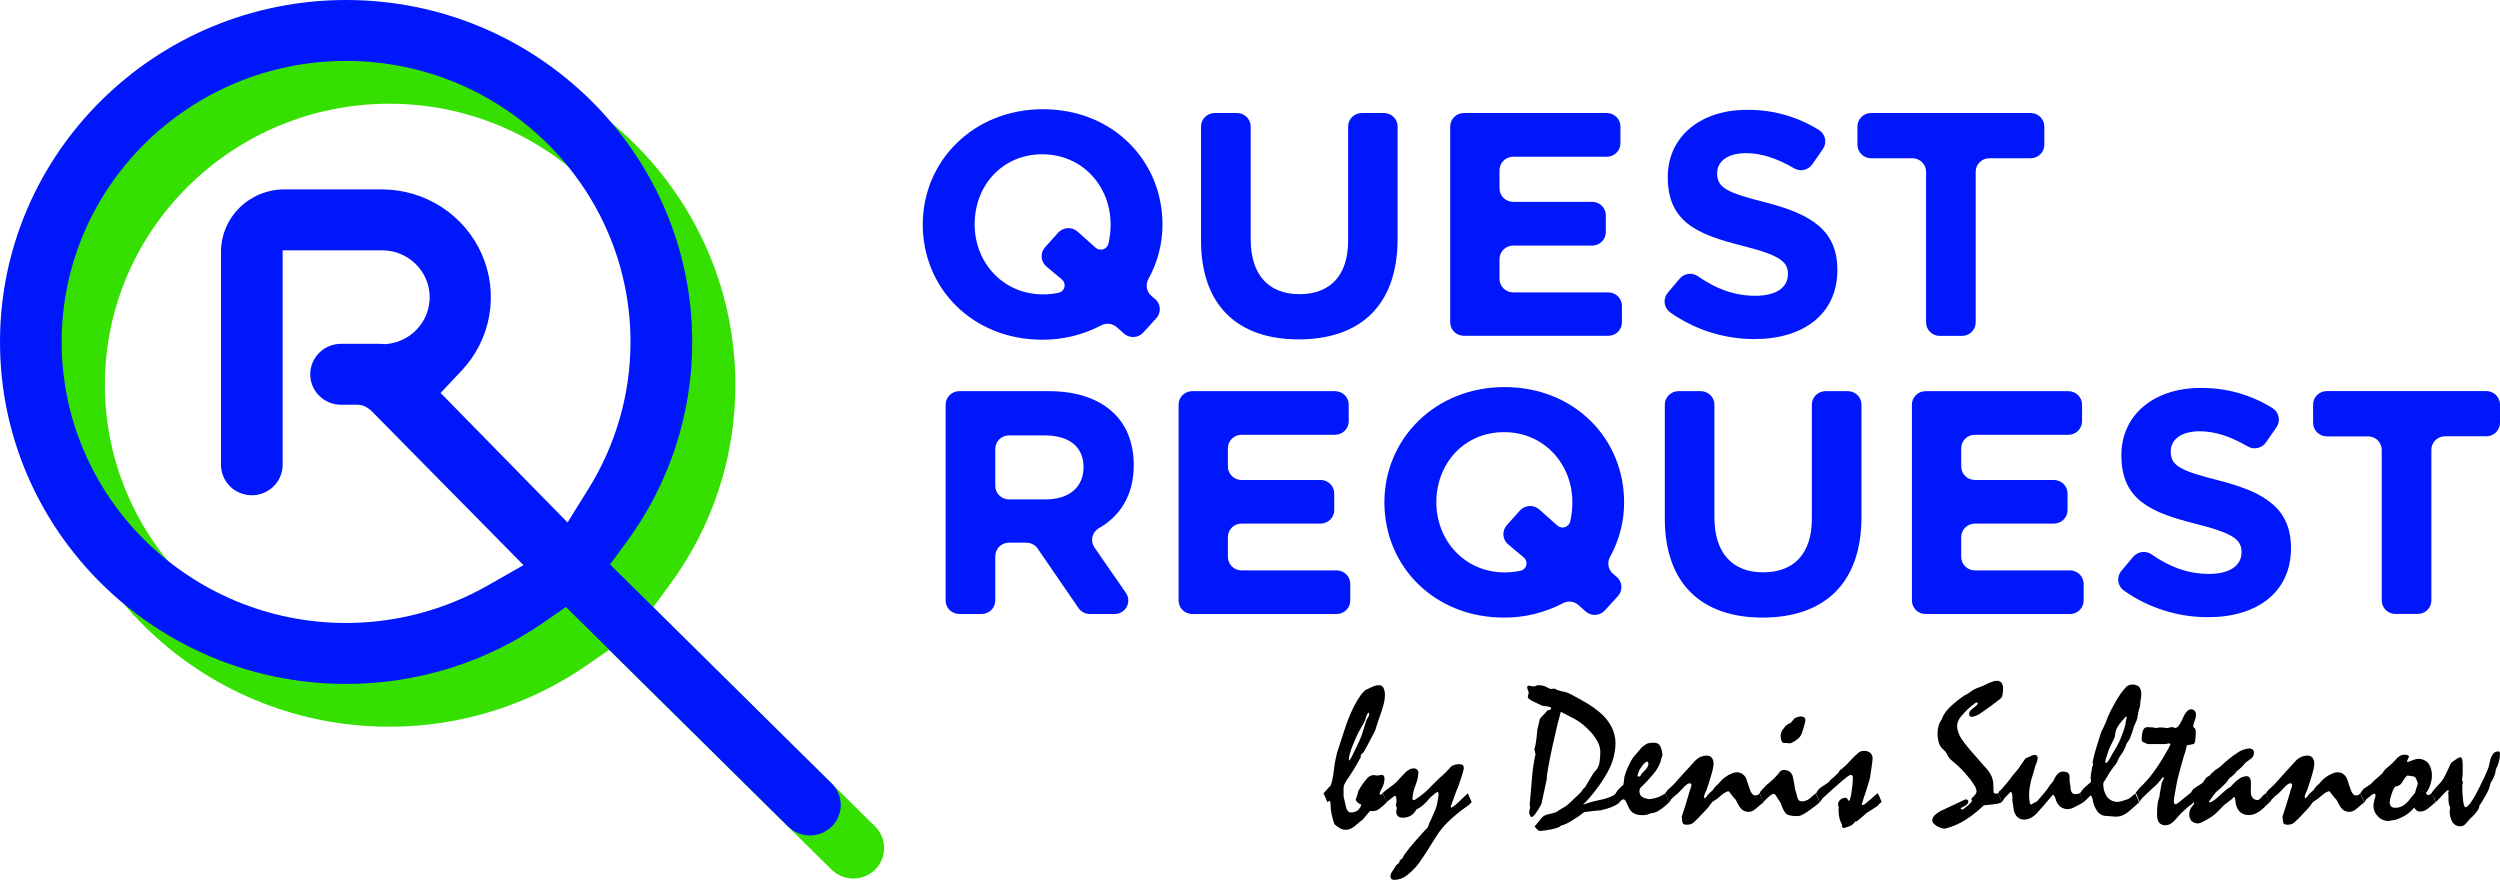 <svg width="153" height="54" viewBox="0 0 153 54" fill="none"
    xmlns="http://www.w3.org/2000/svg" class="dont-remove" >
    <path stroke-width="1.5" stroke-linecap="round" d="M81 48.553L81.183 48.349C81.252 48.27 81.338 48.168 81.442 48.064C81.489 47.928 81.527 47.789 81.553 47.649C81.588 47.484 81.617 47.288 81.641 47.068C81.665 46.847 81.701 46.643 81.736 46.474C81.771 46.304 81.8 46.169 81.829 46.066L82.251 44.763C82.352 44.456 82.41 44.274 82.434 44.221C82.553 43.89 82.693 43.567 82.852 43.252C82.984 42.996 83.132 42.748 83.296 42.511L83.411 42.383C83.451 42.337 83.497 42.289 83.55 42.236C83.698 42.17 83.837 42.103 83.966 42.04C84.037 42.008 84.11 41.982 84.185 41.962C84.257 41.943 84.332 41.933 84.406 41.933C84.46 41.932 84.513 41.947 84.559 41.974C84.605 42.002 84.642 42.042 84.666 42.09C84.735 42.239 84.767 42.402 84.757 42.565C84.755 42.712 84.737 42.859 84.702 43.003C84.666 43.164 84.615 43.339 84.551 43.53C84.454 43.801 84.381 44.016 84.328 44.176C84.275 44.337 84.244 44.438 84.231 44.478C84.205 44.587 84.167 44.693 84.116 44.794C84.055 44.921 83.975 45.076 83.875 45.259C83.751 45.494 83.654 45.674 83.583 45.801C83.511 45.927 83.471 46.003 83.458 46.026L83.371 46.113L83.278 46.205V46.347C83.264 46.385 83.244 46.419 83.217 46.449C83.15 46.58 83.058 46.743 82.943 46.938C82.828 47.133 82.686 47.355 82.518 47.605C82.435 47.714 82.362 47.83 82.3 47.952C82.258 48.031 82.233 48.118 82.227 48.208V48.733C82.248 48.836 82.271 48.937 82.295 49.04C82.319 49.143 82.342 49.239 82.366 49.334C82.377 49.439 82.417 49.539 82.481 49.623C82.504 49.653 82.533 49.678 82.566 49.695C82.6 49.712 82.637 49.721 82.675 49.722C82.818 49.727 82.959 49.686 83.077 49.605C83.193 49.513 83.276 49.386 83.314 49.244C83.221 49.21 83.136 49.159 83.064 49.092C83.038 49.07 83.017 49.042 83.002 49.011C82.987 48.98 82.978 48.946 82.976 48.912C82.997 48.87 83.014 48.825 83.027 48.78C83.042 48.733 83.057 48.683 83.073 48.632C83.077 48.603 83.084 48.575 83.093 48.547C83.106 48.513 83.113 48.477 83.115 48.441C83.256 48.172 83.426 47.919 83.623 47.687C83.67 47.619 83.73 47.562 83.801 47.518C83.871 47.475 83.95 47.446 84.032 47.434C84.079 47.435 84.125 47.44 84.171 47.448C84.218 47.456 84.267 47.461 84.315 47.463C84.354 47.46 84.392 47.454 84.43 47.443C84.467 47.431 84.506 47.424 84.545 47.421C84.573 47.419 84.602 47.424 84.627 47.436C84.652 47.448 84.674 47.467 84.689 47.49C84.72 47.545 84.734 47.608 84.731 47.67C84.726 47.864 84.675 48.054 84.582 48.224C84.519 48.332 84.468 48.447 84.43 48.565C84.433 48.581 84.438 48.596 84.447 48.609C84.455 48.623 84.466 48.634 84.479 48.643C84.505 48.634 84.531 48.621 84.554 48.607C84.581 48.59 84.606 48.57 84.629 48.547C84.65 48.609 84.675 48.669 84.704 48.728C84.739 48.795 84.777 48.872 84.817 48.961C84.834 48.984 84.848 49.008 84.859 49.035C84.866 49.055 84.87 49.076 84.87 49.098C84.733 49.241 84.584 49.372 84.425 49.491C84.33 49.567 84.218 49.618 84.098 49.639H83.995L83.851 49.63C83.794 49.697 83.727 49.775 83.648 49.861C83.57 49.948 83.484 50.053 83.387 50.172L83.236 50.282C83.175 50.329 83.108 50.385 83.031 50.453C82.93 50.556 82.813 50.641 82.684 50.706C82.576 50.758 82.457 50.785 82.337 50.785C82.285 50.786 82.233 50.779 82.183 50.765C82.119 50.747 82.058 50.719 82.001 50.684C81.947 50.657 81.895 50.624 81.847 50.587C81.794 50.545 81.734 50.496 81.665 50.441C81.588 50.221 81.527 49.996 81.482 49.767C81.447 49.573 81.428 49.375 81.427 49.177C81.429 49.15 81.425 49.123 81.418 49.096C81.414 49.075 81.404 49.056 81.391 49.04L81.338 49.022L81.296 49.04L81.236 49.1C81.203 49.011 81.166 48.919 81.126 48.831C81.086 48.742 81.042 48.648 81 48.553ZM83.794 43.705C83.797 43.689 83.797 43.672 83.794 43.655C83.787 43.639 83.776 43.625 83.762 43.615C83.738 43.615 83.709 43.639 83.678 43.696C83.637 43.775 83.606 43.858 83.586 43.944C83.563 44.041 83.527 44.135 83.478 44.223C83.422 44.332 83.349 44.458 83.261 44.606C83.178 44.744 83.103 44.886 83.037 45.032C82.965 45.189 82.892 45.358 82.819 45.541C82.738 45.725 82.67 45.914 82.615 46.107C82.576 46.235 82.554 46.367 82.549 46.501L82.56 46.555C82.629 46.489 82.684 46.41 82.721 46.322C82.795 46.183 82.892 45.983 83.013 45.721C83.126 45.49 83.21 45.31 83.263 45.18C83.316 45.05 83.351 44.961 83.363 44.918C83.394 44.81 83.433 44.685 83.478 44.543C83.524 44.4 83.572 44.24 83.628 44.065C83.668 43.998 83.703 43.94 83.731 43.884C83.753 43.855 83.771 43.824 83.785 43.79C83.791 43.762 83.791 43.733 83.787 43.705H83.794Z" fill="black"/>
    <path d="M84.602 48.553C84.733 48.425 84.875 48.309 85.027 48.206C85.176 48.104 85.318 47.993 85.453 47.872C85.513 47.8 85.591 47.715 85.688 47.612L86.034 47.252C86.105 47.186 86.184 47.13 86.269 47.084C86.34 47.045 86.419 47.025 86.499 47.024C86.581 47.019 86.662 47.045 86.726 47.096C86.754 47.126 86.777 47.162 86.79 47.2C86.804 47.239 86.81 47.281 86.806 47.322C86.782 47.58 86.721 47.833 86.623 48.073C86.523 48.324 86.461 48.59 86.441 48.859C86.439 48.875 86.441 48.89 86.445 48.905C86.45 48.919 86.458 48.933 86.468 48.944C86.486 48.96 86.508 48.969 86.532 48.968H86.561C86.638 48.919 86.728 48.859 86.83 48.787C86.932 48.715 87.049 48.623 87.177 48.517C87.305 48.41 87.411 48.295 87.566 48.139C87.721 47.984 87.904 47.806 88.114 47.598C88.209 47.522 88.301 47.44 88.388 47.354C88.492 47.255 88.607 47.136 88.735 46.993C88.792 46.919 88.868 46.862 88.956 46.827C89.066 46.785 89.184 46.765 89.303 46.768C89.376 46.762 89.449 46.78 89.511 46.818C89.534 46.836 89.552 46.859 89.564 46.886C89.576 46.912 89.582 46.941 89.58 46.97C89.583 46.997 89.583 47.024 89.58 47.051C89.58 47.076 89.57 47.102 89.566 47.125C89.537 47.244 89.495 47.391 89.438 47.564C89.381 47.737 89.314 47.941 89.233 48.175C89.164 48.322 89.093 48.499 89.02 48.703C88.947 48.906 88.864 49.132 88.78 49.379L88.822 49.433C88.959 49.355 89.086 49.26 89.199 49.15C89.364 49 89.574 48.8 89.827 48.551L90.068 49.092L89.951 49.208C89.895 49.262 89.834 49.311 89.769 49.354C89.377 49.626 89.008 49.928 88.663 50.256C88.385 50.519 88.139 50.814 87.933 51.135C87.663 51.574 87.438 51.931 87.259 52.204C87.076 52.478 86.95 52.669 86.87 52.781C86.649 53.087 86.383 53.358 86.081 53.586C85.871 53.747 85.616 53.839 85.35 53.848C85.282 53.854 85.213 53.836 85.157 53.795C85.135 53.773 85.119 53.747 85.108 53.718C85.098 53.689 85.094 53.658 85.097 53.627C85.098 53.577 85.108 53.527 85.126 53.48C85.151 53.41 85.188 53.345 85.235 53.288C85.311 53.181 85.382 53.069 85.445 52.954L85.628 52.799C85.64 52.765 85.648 52.729 85.652 52.693C85.672 52.667 85.695 52.642 85.719 52.62L85.825 52.525C85.886 52.396 85.962 52.275 86.052 52.164C86.174 51.998 86.345 51.786 86.567 51.529C86.731 51.337 86.883 51.168 87.02 51.018L87.37 50.639C87.385 50.608 87.403 50.57 87.422 50.527C87.439 50.484 87.454 50.44 87.465 50.395C87.518 50.292 87.575 50.166 87.639 50.02C87.703 49.874 87.776 49.7 87.864 49.502C87.907 49.372 87.942 49.239 87.968 49.105C87.995 48.955 88.021 48.794 88.046 48.62C88.036 48.6 88.031 48.578 88.03 48.556C88.025 48.519 88.016 48.482 88.002 48.446C87.917 48.491 87.838 48.544 87.765 48.607C87.679 48.679 87.582 48.762 87.484 48.858C87.366 49.014 87.23 49.157 87.08 49.284C86.958 49.388 86.822 49.475 86.676 49.544C86.601 49.699 86.483 49.829 86.335 49.921C86.189 50.005 86.023 50.047 85.855 50.043C85.746 50.051 85.638 50.018 85.553 49.951C85.516 49.914 85.488 49.87 85.471 49.821C85.453 49.772 85.446 49.72 85.451 49.668C85.452 49.638 85.455 49.609 85.46 49.58C85.467 49.537 85.476 49.495 85.487 49.453C85.471 49.413 85.451 49.358 85.427 49.287C85.444 49.219 85.456 49.143 85.469 49.06C85.472 48.969 85.463 48.879 85.442 48.791C85.424 48.731 85.394 48.703 85.354 48.703L85.33 48.715C85.287 48.746 85.224 48.794 85.148 48.858C85.071 48.921 84.965 48.998 84.857 49.09C84.837 49.038 84.812 48.977 84.782 48.91C84.753 48.843 84.72 48.755 84.687 48.659C84.681 48.636 84.671 48.614 84.658 48.594C84.643 48.576 84.623 48.562 84.602 48.553V48.553Z" fill="black"/>
    <path d="M98.914 48.546C99.001 48.74 99.078 48.925 99.142 49.087C99.048 49.176 98.94 49.25 98.822 49.305C98.674 49.379 98.518 49.439 98.359 49.486C98.309 49.497 98.253 49.513 98.187 49.533C98.121 49.553 98.044 49.572 97.96 49.592C97.843 49.601 97.703 49.612 97.54 49.628C97.378 49.645 97.186 49.666 96.965 49.695C96.699 49.904 96.42 50.095 96.128 50.267C95.938 50.385 95.732 50.475 95.517 50.536L95.425 50.614C95.265 50.68 95.099 50.729 94.928 50.76C94.733 50.798 94.503 50.83 94.236 50.859C94.181 50.842 94.13 50.812 94.088 50.773C94.026 50.713 93.969 50.648 93.917 50.58C93.957 50.534 94.008 50.478 94.068 50.399C94.129 50.32 94.194 50.246 94.267 50.15C94.324 50.066 94.396 49.993 94.481 49.937C94.578 49.878 94.686 49.839 94.799 49.822C94.948 49.79 95.095 49.75 95.239 49.702C95.286 49.666 95.335 49.633 95.387 49.603C95.445 49.571 95.509 49.529 95.582 49.482C95.685 49.433 95.783 49.372 95.873 49.302C95.973 49.222 96.083 49.121 96.203 49.009L96.591 48.638C96.687 48.544 96.746 48.486 96.773 48.457C96.804 48.404 96.838 48.354 96.875 48.306C96.914 48.258 96.958 48.215 97.007 48.177C97.064 48.082 97.135 47.963 97.219 47.816C97.303 47.67 97.401 47.504 97.52 47.313C97.547 47.286 97.572 47.257 97.595 47.226C97.626 47.188 97.661 47.149 97.701 47.105C97.797 46.984 97.86 46.84 97.884 46.687C97.923 46.463 97.942 46.236 97.938 46.008C97.935 45.809 97.886 45.614 97.796 45.436C97.681 45.206 97.534 44.993 97.359 44.803C97.199 44.624 97.024 44.46 96.835 44.312C96.662 44.172 96.474 44.051 96.275 43.951C96.13 43.88 95.993 43.81 95.867 43.74L95.52 43.559C95.464 43.758 95.393 44.032 95.306 44.382C95.221 44.732 95.124 45.156 95.014 45.658C94.892 46.222 94.802 46.677 94.742 47.022C94.696 47.253 94.666 47.486 94.653 47.721C94.628 47.819 94.608 47.919 94.592 48.019L94.333 49.203C94.228 49.413 94.106 49.614 93.968 49.803C93.867 49.935 93.785 50 93.732 50C93.679 50 93.677 49.978 93.652 49.932C93.62 49.862 93.595 49.789 93.579 49.715L93.652 49.374C93.637 49.341 93.625 49.307 93.615 49.273C93.641 49.015 93.663 48.753 93.683 48.49C93.703 48.226 93.727 47.961 93.75 47.699C93.77 47.405 93.8 47.129 93.84 46.871C93.88 46.613 93.926 46.373 93.973 46.149L93.9 45.844C93.934 45.753 93.96 45.66 93.977 45.564C93.999 45.452 94.017 45.326 94.034 45.183C94.05 45.003 94.064 44.851 94.076 44.738C94.082 44.658 94.096 44.58 94.118 44.503C94.138 44.438 94.155 44.373 94.169 44.306C94.187 44.227 94.209 44.126 94.233 44.019C94.287 43.923 94.358 43.837 94.444 43.767C94.537 43.682 94.62 43.587 94.691 43.483C94.754 43.476 94.816 43.459 94.874 43.433C94.891 43.426 94.906 43.414 94.917 43.398C94.927 43.383 94.933 43.365 94.934 43.346C94.934 43.317 94.91 43.294 94.865 43.274C94.797 43.249 94.728 43.233 94.656 43.227C94.604 43.226 94.552 43.221 94.501 43.211C94.438 43.202 94.377 43.185 94.318 43.16L93.823 42.922C93.737 42.886 93.657 42.838 93.584 42.78C93.56 42.762 93.541 42.739 93.526 42.714C93.512 42.688 93.504 42.659 93.502 42.63C93.525 42.55 93.545 42.471 93.562 42.392C93.533 42.312 93.511 42.247 93.493 42.195C93.477 42.157 93.467 42.117 93.464 42.076C93.462 42.046 93.471 42.016 93.491 41.993C93.501 41.982 93.513 41.974 93.526 41.969C93.539 41.964 93.553 41.961 93.568 41.962L93.864 42.016L93.984 41.977L94.105 41.933C94.192 41.932 94.278 41.938 94.364 41.953C94.426 41.962 94.487 41.978 94.547 41.998L94.72 42.087C94.78 42.118 94.841 42.146 94.903 42.171L95.097 42.141C95.119 42.14 95.141 42.145 95.162 42.153C95.22 42.189 95.281 42.218 95.345 42.24C95.422 42.268 95.5 42.291 95.581 42.309C95.677 42.325 95.763 42.341 95.827 42.359C95.883 42.372 95.937 42.391 95.99 42.415C96.417 42.633 96.79 42.841 97.109 43.032C97.39 43.197 97.656 43.386 97.904 43.597C98.207 43.846 98.456 44.153 98.634 44.499C98.789 44.814 98.87 45.159 98.87 45.508C98.853 46.131 98.681 46.739 98.369 47.281C97.964 48 97.463 48.662 96.879 49.249C96.952 49.219 97.026 49.193 97.102 49.172L97.421 49.069C97.675 49.013 97.937 48.953 98.207 48.889C98.353 48.848 98.496 48.796 98.634 48.733C98.738 48.687 98.832 48.624 98.914 48.546V48.546Z" fill="black"/>
    <path d="M98.877 48.553C98.928 48.462 98.99 48.376 99.06 48.298C99.149 48.202 99.246 48.113 99.35 48.033C99.361 47.953 99.374 47.876 99.386 47.798C99.399 47.721 99.407 47.641 99.41 47.562C99.425 47.495 99.444 47.43 99.467 47.365C99.493 47.291 99.522 47.208 99.555 47.122C99.587 47.035 99.64 46.925 99.703 46.793C99.776 46.642 99.858 46.495 99.947 46.353C100.031 46.261 100.119 46.161 100.212 46.051L100.49 45.721C100.536 45.684 100.584 45.65 100.634 45.618C100.689 45.586 100.741 45.551 100.791 45.512C100.844 45.494 100.899 45.48 100.954 45.47C101.019 45.458 101.086 45.452 101.153 45.452C101.235 45.45 101.318 45.459 101.397 45.481C101.458 45.5 101.512 45.536 101.553 45.584C101.587 45.627 101.614 45.675 101.633 45.727C101.663 45.803 101.688 45.88 101.708 45.959C101.721 46.039 101.735 46.125 101.75 46.221C101.75 46.198 101.75 46.207 101.73 46.252C101.71 46.297 101.695 46.364 101.666 46.459L101.613 46.651C101.527 46.892 101.398 47.117 101.231 47.313C100.986 47.616 100.72 47.903 100.435 48.17C100.406 48.201 100.382 48.236 100.364 48.275C100.343 48.316 100.333 48.362 100.333 48.408C100.331 48.485 100.346 48.561 100.378 48.63C100.405 48.69 100.451 48.74 100.508 48.773C100.556 48.803 100.607 48.828 100.661 48.845C100.743 48.871 100.827 48.893 100.912 48.91C101.057 48.9 101.201 48.874 101.341 48.832C101.46 48.797 101.575 48.749 101.684 48.69C101.704 48.677 101.737 48.661 101.781 48.639C101.828 48.615 101.873 48.586 101.914 48.553C101.965 48.668 102.013 48.771 102.053 48.861C102.093 48.952 102.124 49.033 102.15 49.101C101.961 49.291 101.751 49.46 101.525 49.605C101.372 49.707 101.193 49.766 101.008 49.775C100.941 49.816 100.867 49.845 100.789 49.861C100.692 49.88 100.594 49.889 100.495 49.888C100.361 49.891 100.227 49.868 100.101 49.821C99.99 49.782 99.891 49.717 99.812 49.632C99.763 49.578 99.722 49.517 99.692 49.451C99.651 49.374 99.609 49.282 99.566 49.175C99.539 49.107 99.505 49.041 99.463 48.98C99.451 48.962 99.435 48.947 99.416 48.937C99.397 48.926 99.376 48.92 99.354 48.919C99.314 48.922 99.276 48.937 99.246 48.962C99.196 49.002 99.151 49.047 99.113 49.098C99.09 49.022 99.062 48.947 99.029 48.876C98.994 48.793 98.941 48.683 98.877 48.553ZM100.808 46.614C100.718 46.614 100.599 46.728 100.442 46.957C100.327 47.104 100.25 47.277 100.219 47.461C100.218 47.47 100.219 47.479 100.221 47.488C100.224 47.496 100.228 47.504 100.234 47.511C100.243 47.518 100.253 47.523 100.264 47.526C100.275 47.529 100.287 47.529 100.298 47.528C100.321 47.527 100.342 47.52 100.361 47.508C100.38 47.496 100.396 47.479 100.406 47.459L100.484 47.331C100.53 47.29 100.573 47.246 100.614 47.201L100.738 47.067C100.782 47.018 100.819 46.962 100.846 46.901C100.87 46.849 100.883 46.791 100.882 46.734C100.883 46.703 100.876 46.674 100.862 46.647C100.856 46.638 100.848 46.63 100.839 46.624C100.829 46.619 100.819 46.615 100.808 46.614V46.614Z" fill="black"/>
    <path d="M101.911 48.553C101.93 48.52 101.951 48.489 101.975 48.459L102.068 48.338C102.108 48.306 102.161 48.26 102.225 48.201C102.289 48.141 102.362 48.071 102.442 47.992L102.707 47.697L103.089 47.27L103.33 47.011L103.673 46.633C103.774 46.512 103.898 46.412 104.038 46.34C104.166 46.277 104.307 46.244 104.449 46.245C104.51 46.24 104.57 46.25 104.626 46.273C104.682 46.297 104.731 46.334 104.769 46.38C104.845 46.496 104.88 46.632 104.871 46.77C104.855 46.948 104.821 47.124 104.769 47.295C104.7 47.552 104.593 47.894 104.449 48.32C104.413 48.399 104.378 48.475 104.347 48.545C104.325 48.589 104.309 48.635 104.298 48.683C104.292 48.712 104.288 48.743 104.287 48.773C104.29 48.806 104.305 48.837 104.329 48.861C104.35 48.849 104.369 48.833 104.385 48.814C104.404 48.795 104.426 48.771 104.449 48.742C104.489 48.675 104.539 48.614 104.597 48.562C104.663 48.497 104.743 48.425 104.835 48.345C104.874 48.273 104.922 48.206 104.977 48.145C105.037 48.079 105.102 48.019 105.173 47.964C105.197 47.941 105.218 47.915 105.237 47.887C105.266 47.848 105.297 47.811 105.33 47.775C105.387 47.717 105.448 47.663 105.512 47.612C105.584 47.558 105.668 47.501 105.764 47.441C105.86 47.392 105.958 47.347 106.058 47.309C106.13 47.28 106.206 47.264 106.283 47.262C106.4 47.26 106.516 47.291 106.616 47.351C106.721 47.421 106.806 47.517 106.862 47.63C106.944 47.878 107.019 48.107 107.092 48.316C107.123 48.416 107.173 48.51 107.24 48.591C107.262 48.618 107.29 48.64 107.321 48.656C107.353 48.671 107.388 48.68 107.423 48.681C107.471 48.681 107.519 48.671 107.563 48.65C107.609 48.629 107.649 48.599 107.682 48.562L107.923 49.103C107.854 49.157 107.784 49.215 107.711 49.275L107.501 49.455C107.425 49.529 107.338 49.59 107.242 49.636C107.166 49.668 107.084 49.685 107.001 49.686C106.909 49.686 106.817 49.666 106.734 49.627C106.648 49.585 106.573 49.523 106.517 49.446C106.47 49.391 106.43 49.33 106.396 49.266C106.349 49.181 106.292 49.074 106.228 48.946C106.163 48.882 106.102 48.813 106.046 48.74C105.98 48.656 105.901 48.56 105.814 48.441L105.759 48.423C105.679 48.448 105.604 48.484 105.534 48.529C105.45 48.583 105.37 48.644 105.295 48.71C105.176 48.823 105.045 48.923 104.904 49.008C104.837 49.035 104.78 49.083 104.742 49.145C104.657 49.277 104.559 49.401 104.451 49.515C104.316 49.664 104.144 49.843 103.94 50.056C103.887 50.108 103.836 50.159 103.783 50.208C103.73 50.256 103.679 50.307 103.626 50.354C103.573 50.398 103.51 50.429 103.443 50.446C103.372 50.465 103.298 50.474 103.224 50.473C103.061 50.473 102.974 50.419 102.961 50.309C102.948 50.199 102.933 50.09 102.921 49.978C102.981 49.811 103.05 49.603 103.127 49.352C103.204 49.101 103.291 48.811 103.39 48.475C103.392 48.448 103.399 48.421 103.41 48.396C103.425 48.361 103.441 48.316 103.461 48.262C103.479 48.218 103.493 48.173 103.503 48.127C103.51 48.095 103.515 48.062 103.516 48.029C103.517 48.017 103.514 48.004 103.509 47.992C103.503 47.981 103.495 47.971 103.485 47.963C103.456 47.945 103.422 47.937 103.388 47.939C103.329 47.947 103.274 47.972 103.229 48.011C103.142 48.078 103.061 48.154 102.99 48.237C102.879 48.356 102.787 48.45 102.72 48.519C102.678 48.563 102.631 48.603 102.581 48.638C102.53 48.673 102.483 48.713 102.438 48.757L102.256 48.937L102.219 49.008C102.199 49.047 102.173 49.083 102.143 49.116C102.12 49.04 102.091 48.966 102.057 48.894C102.028 48.793 101.976 48.683 101.911 48.553Z" fill="black"/>
    <path d="M107.679 48.553L107.715 48.511L107.734 48.452C107.904 48.241 108.096 48.048 108.307 47.876C108.517 47.705 108.707 47.512 108.875 47.3C108.908 47.243 108.956 47.196 109.014 47.163C109.061 47.137 109.115 47.123 109.169 47.122C109.296 47.117 109.421 47.154 109.525 47.226C109.627 47.303 109.696 47.414 109.719 47.538C109.746 47.661 109.774 47.786 109.797 47.912C109.821 48.038 109.841 48.163 109.858 48.289C109.885 48.369 109.92 48.49 109.96 48.65C109.977 48.746 110.008 48.84 110.051 48.928C110.07 48.967 110.101 48.997 110.141 49.015C110.189 49.034 110.24 49.044 110.292 49.042C110.368 49.041 110.444 49.027 110.515 49.002C110.601 48.971 110.681 48.926 110.751 48.869C110.811 48.816 110.875 48.764 110.933 48.71L111.129 48.553L111.37 49.094C111.289 49.171 111.204 49.244 111.114 49.311C111.008 49.392 110.88 49.491 110.731 49.594C110.598 49.694 110.456 49.782 110.309 49.859C110.228 49.906 110.137 49.936 110.044 49.946C109.679 49.946 109.441 49.904 109.332 49.821C109.222 49.737 109.101 49.506 108.966 49.123C108.945 49.084 108.92 49.046 108.893 49.009C108.86 48.966 108.826 48.916 108.786 48.854C108.749 48.783 108.706 48.715 108.658 48.65C108.621 48.603 108.592 48.582 108.568 48.582C108.47 48.596 108.379 48.641 108.309 48.71C108.166 48.827 108.033 48.956 107.911 49.094C107.891 49.042 107.865 48.98 107.834 48.914C107.803 48.847 107.774 48.758 107.741 48.663C107.733 48.64 107.723 48.618 107.712 48.598C107.703 48.581 107.692 48.566 107.679 48.553V48.553ZM110.201 43.848C110.279 43.841 110.358 43.862 110.422 43.907C110.447 43.93 110.466 43.958 110.478 43.99C110.49 44.021 110.495 44.055 110.491 44.088C110.468 44.2 110.448 44.294 110.431 44.368C110.391 44.512 110.356 44.629 110.325 44.72C110.294 44.81 110.272 44.877 110.256 44.916C110.221 45.001 110.171 45.079 110.108 45.145C110.042 45.216 109.966 45.277 109.881 45.326C109.809 45.378 109.731 45.423 109.649 45.459C109.61 45.482 109.565 45.493 109.52 45.492L109.324 45.472C109.26 45.472 109.2 45.472 109.142 45.472C109.082 45.435 109.038 45.378 109.017 45.312C108.984 45.207 108.968 45.098 108.972 44.989C108.995 44.819 109.073 44.662 109.193 44.539C109.281 44.398 109.42 44.295 109.582 44.25C109.649 44.166 109.732 44.07 109.823 43.963C109.871 43.932 109.924 43.909 109.98 43.895C110.051 43.869 110.125 43.853 110.201 43.848V43.848Z" fill="black"/>
    <path d="M111.136 48.553L111.173 48.511C111.195 48.445 111.231 48.383 111.279 48.331C111.346 48.256 111.424 48.193 111.511 48.141C111.642 48.058 111.746 47.99 111.821 47.937C111.872 47.907 111.917 47.869 111.956 47.825C111.983 47.794 112.008 47.76 112.029 47.724C112.073 47.692 112.128 47.649 112.192 47.593C112.256 47.537 112.329 47.47 112.409 47.391C112.444 47.363 112.475 47.331 112.501 47.295C112.532 47.25 112.565 47.201 112.596 47.145C112.659 47.103 112.72 47.057 112.778 47.008C112.844 46.952 112.922 46.882 113.01 46.793C113.098 46.705 113.224 46.568 113.352 46.432C113.48 46.297 113.62 46.169 113.777 46.03C113.825 46.007 113.874 45.987 113.925 45.972C113.969 45.959 114.015 45.953 114.06 45.952C114.208 45.941 114.354 45.987 114.468 46.08C114.514 46.128 114.55 46.185 114.573 46.247C114.596 46.309 114.606 46.375 114.603 46.441C114.6 46.507 114.593 46.573 114.583 46.638C114.568 46.73 114.553 46.844 114.537 46.983C114.48 47.385 114.44 47.629 114.417 47.717C114.393 47.806 114.307 48.078 114.163 48.54C114.124 48.631 114.091 48.725 114.064 48.82C114.029 48.932 113.987 49.067 113.94 49.226C113.955 49.247 113.976 49.263 114 49.273C114.056 49.259 114.108 49.231 114.15 49.192C114.223 49.139 114.32 49.058 114.44 48.952C114.561 48.845 114.692 48.726 114.773 48.659C114.82 48.616 114.87 48.576 114.922 48.54C114.972 48.647 115.016 48.746 115.056 48.834C115.096 48.923 115.131 49.015 115.158 49.089C115.107 49.119 115.059 49.155 115.016 49.195C114.973 49.236 114.934 49.28 114.899 49.327L114.606 49.517C114.495 49.589 114.375 49.666 114.241 49.749C114.181 49.809 114.099 49.883 113.996 49.968L113.649 50.256L113.534 50.28C113.49 50.347 113.436 50.407 113.375 50.46C113.335 50.495 113.289 50.523 113.24 50.543C113.175 50.569 113.111 50.59 113.047 50.612L112.842 50.681C112.821 50.676 112.801 50.666 112.785 50.653C112.768 50.639 112.754 50.622 112.745 50.603C112.723 50.555 112.715 50.502 112.722 50.45C112.657 50.333 112.608 50.209 112.575 50.08C112.537 49.927 112.519 49.771 112.521 49.614C112.521 49.581 112.521 49.549 112.521 49.513C112.521 49.477 112.521 49.444 112.532 49.417C112.513 49.358 112.499 49.298 112.49 49.237C112.489 49.18 112.501 49.124 112.525 49.073C112.549 49.022 112.584 48.977 112.628 48.941C112.715 48.866 112.827 48.825 112.943 48.825C112.971 48.825 113 48.833 113.023 48.85C113.046 48.867 113.064 48.89 113.072 48.917C113.098 48.979 113.125 49.009 113.154 49.009C113.182 49.009 113.211 48.955 113.242 48.845C113.281 48.687 113.309 48.527 113.328 48.365C113.354 48.207 113.373 48.048 113.383 47.889C113.392 47.753 113.396 47.65 113.396 47.578C113.398 47.537 113.387 47.496 113.363 47.463C113.348 47.449 113.33 47.438 113.311 47.431C113.292 47.424 113.272 47.422 113.251 47.423C113.198 47.423 113.028 47.542 112.743 47.784C112.459 48.026 112.06 48.378 111.549 48.85C111.533 48.878 111.509 48.912 111.48 48.952C111.45 48.991 111.414 49.042 111.374 49.101C111.351 49.025 111.323 48.951 111.29 48.879C111.248 48.793 111.195 48.683 111.136 48.553Z" fill="black"/>
    <path d="M122.277 48.545L122.52 49.087C122.408 49.149 122.283 49.187 122.155 49.201C121.972 49.231 121.717 49.26 121.41 49.284C121.086 49.601 120.732 49.885 120.352 50.134C120.028 50.347 119.676 50.516 119.306 50.635L119.028 50.711C118.953 50.713 118.878 50.702 118.807 50.679C118.72 50.648 118.635 50.611 118.553 50.569C118.471 50.518 118.396 50.458 118.33 50.388C118.306 50.365 118.286 50.337 118.273 50.306C118.259 50.275 118.252 50.241 118.252 50.208C118.256 50.141 118.275 50.076 118.306 50.016C118.338 49.957 118.381 49.905 118.435 49.863C118.586 49.729 118.76 49.622 118.948 49.547C119.397 49.34 119.843 49.132 120.281 48.921C120.33 48.917 120.38 48.93 120.42 48.959C120.433 48.972 120.444 48.987 120.451 49.004C120.459 49.021 120.462 49.039 120.462 49.058C120.462 49.164 120.383 49.255 120.23 49.329C120.077 49.403 119.996 49.455 119.996 49.488C120.025 49.527 120.049 49.547 120.069 49.547C120.122 49.547 120.237 49.469 120.416 49.314C120.595 49.159 120.683 49.062 120.679 49.022L120.648 48.885L120.661 48.861C120.747 48.788 120.825 48.706 120.893 48.616C120.935 48.564 120.962 48.502 120.968 48.435C120.952 48.292 120.901 48.155 120.818 48.037C120.684 47.825 120.532 47.624 120.365 47.436C120.222 47.262 120.069 47.098 119.907 46.943C119.753 46.799 119.607 46.67 119.467 46.559C119.414 46.515 119.365 46.468 119.32 46.418C119.285 46.378 119.253 46.335 119.225 46.29C119.18 46.21 119.145 46.145 119.12 46.093C119.102 46.056 119.079 46.021 119.05 45.992C119.031 45.968 119.003 45.939 118.968 45.905C118.933 45.873 118.893 45.833 118.844 45.79C118.751 45.686 118.684 45.563 118.648 45.429C118.598 45.24 118.575 45.046 118.579 44.851C118.579 44.703 118.6 44.555 118.643 44.413C118.681 44.277 118.743 44.149 118.825 44.034C118.839 44.007 118.85 43.979 118.86 43.951L118.904 43.844C119.025 43.618 119.184 43.413 119.373 43.238C119.642 42.984 119.933 42.754 120.243 42.55C120.29 42.527 120.349 42.494 120.425 42.455C120.504 42.407 120.581 42.355 120.654 42.3C120.704 42.259 120.757 42.223 120.814 42.193C120.881 42.157 120.951 42.127 121.023 42.103C121.13 42.059 121.253 42.011 121.388 41.96C121.55 41.874 121.717 41.798 121.888 41.733C121.985 41.694 122.087 41.67 122.192 41.662C122.247 41.658 122.303 41.667 122.354 41.688C122.406 41.709 122.452 41.741 122.489 41.782C122.561 41.882 122.597 42.003 122.59 42.126C122.592 42.263 122.579 42.4 122.55 42.534C122.538 42.614 122.501 42.689 122.444 42.747C121.969 43.12 121.587 43.401 121.298 43.59C121.121 43.731 120.912 43.828 120.688 43.873C120.664 43.874 120.64 43.871 120.617 43.863C120.594 43.855 120.573 43.842 120.555 43.826C120.521 43.786 120.504 43.734 120.508 43.682C120.508 43.575 120.597 43.456 120.78 43.321C120.962 43.186 121.048 43.093 121.045 43.025L120.99 42.989C120.966 42.99 120.942 42.996 120.92 43.007C120.892 43.021 120.865 43.037 120.84 43.056C120.546 43.279 120.278 43.534 120.04 43.815C119.888 43.977 119.794 44.183 119.772 44.402C119.773 44.538 119.796 44.674 119.841 44.803C119.892 44.949 119.96 45.089 120.044 45.219C120.107 45.319 120.2 45.446 120.323 45.598C120.445 45.752 120.603 45.934 120.791 46.149C121.052 46.446 121.253 46.677 121.393 46.842C121.467 46.931 121.546 47.017 121.629 47.098C121.706 47.196 121.775 47.299 121.835 47.407C121.887 47.501 121.925 47.602 121.949 47.706C121.972 47.798 121.986 47.892 121.992 47.986C121.992 48.096 122.003 48.231 122.003 48.39C122.003 48.484 122.018 48.538 122.045 48.553C122.09 48.568 122.137 48.575 122.184 48.573C122.205 48.573 122.225 48.568 122.243 48.558C122.254 48.554 122.266 48.55 122.277 48.545V48.545Z" fill="black"/>
    <path d="M122.277 48.553C122.293 48.541 122.306 48.527 122.318 48.511C122.327 48.493 122.333 48.472 122.332 48.452C122.415 48.381 122.493 48.303 122.564 48.221C122.65 48.123 122.747 48.01 122.856 47.878C122.966 47.746 123.039 47.639 123.132 47.517C123.225 47.394 123.328 47.279 123.435 47.156C123.543 47.033 123.618 46.912 123.698 46.784C123.779 46.656 123.881 46.528 123.972 46.405C124.133 46.329 124.259 46.275 124.338 46.245C124.396 46.22 124.457 46.203 124.52 46.196C124.546 46.194 124.572 46.199 124.596 46.209C124.621 46.219 124.642 46.234 124.659 46.254C124.695 46.3 124.712 46.358 124.708 46.416C124.706 46.451 124.7 46.485 124.69 46.519C124.677 46.562 124.663 46.609 124.648 46.661C124.619 46.741 124.588 46.822 124.551 46.905C124.518 47.044 124.48 47.183 124.436 47.324C124.392 47.464 124.35 47.6 124.31 47.733C124.27 47.905 124.239 48.062 124.215 48.204C124.194 48.334 124.183 48.466 124.182 48.598C124.178 48.764 124.189 48.93 124.215 49.094C124.239 49.201 124.27 49.248 124.31 49.237L124.46 49.15L124.672 49.035C124.745 48.959 124.825 48.865 124.917 48.753C125.008 48.641 125.116 48.511 125.245 48.36C125.317 48.249 125.391 48.139 125.468 48.033L125.567 47.919C125.604 47.877 125.64 47.833 125.673 47.788C125.729 47.63 125.816 47.485 125.93 47.362C125.97 47.318 126.019 47.283 126.073 47.259C126.128 47.234 126.187 47.221 126.246 47.221C126.331 47.218 126.416 47.232 126.496 47.261C126.553 47.281 126.599 47.322 126.626 47.376C126.642 47.423 126.653 47.471 126.657 47.52C126.663 47.611 126.664 47.701 126.661 47.791C126.664 47.856 126.673 47.92 126.688 47.982C126.703 48.042 126.712 48.102 126.716 48.163C126.707 48.279 126.735 48.395 126.794 48.495C126.822 48.532 126.858 48.561 126.901 48.58C126.943 48.599 126.989 48.608 127.035 48.605C127.074 48.603 127.113 48.597 127.15 48.587C127.194 48.574 127.238 48.562 127.284 48.545L127.525 49.087C127.284 49.229 127.085 49.338 126.929 49.412C126.822 49.47 126.704 49.508 126.582 49.522C126.404 49.529 126.229 49.474 126.087 49.367C125.948 49.246 125.849 49.086 125.804 48.908C125.795 48.858 125.778 48.809 125.753 48.764C125.725 48.713 125.692 48.665 125.654 48.621C125.618 48.661 125.576 48.708 125.53 48.764C125.485 48.82 125.435 48.876 125.382 48.932C125.275 49.062 125.165 49.19 125.057 49.316C124.949 49.442 124.838 49.565 124.725 49.688C124.608 49.834 124.463 49.957 124.299 50.049C124.176 50.117 124.038 50.155 123.897 50.159C123.816 50.163 123.734 50.15 123.658 50.122C123.581 50.094 123.511 50.05 123.452 49.995C123.327 49.861 123.251 49.69 123.234 49.509C123.198 49.302 123.174 49.148 123.161 49.026C123.152 48.957 123.152 48.887 123.161 48.818C123.158 48.729 123.147 48.641 123.128 48.554C123.114 48.495 123.094 48.466 123.065 48.466L123.028 48.484L122.685 48.836C122.667 48.872 122.647 48.906 122.624 48.939C122.589 48.992 122.551 49.044 122.509 49.092C122.487 49.016 122.459 48.942 122.425 48.87C122.385 48.793 122.332 48.683 122.277 48.553Z" fill="black"/>
    <path d="M127.289 48.553C127.329 48.507 127.365 48.458 127.397 48.407C127.44 48.343 127.488 48.282 127.541 48.226L127.939 47.88C127.947 47.874 127.954 47.867 127.959 47.859C127.963 47.851 127.966 47.842 127.967 47.833C127.967 47.813 127.967 47.784 127.967 47.748C127.964 47.706 127.958 47.664 127.948 47.623C127.955 47.469 127.974 47.316 128.003 47.165C128.016 47.032 128.048 46.901 128.1 46.777L128.063 46.663C128.115 46.398 128.188 46.106 128.283 45.79C128.378 45.474 128.485 45.131 128.606 44.761C128.654 44.684 128.696 44.604 128.732 44.521C128.778 44.424 128.827 44.313 128.884 44.189C128.959 43.966 129.049 43.749 129.156 43.539C129.267 43.314 129.395 43.081 129.536 42.843C129.679 42.59 129.848 42.353 130.04 42.133C130.086 42.069 130.144 42.015 130.212 41.974C130.28 41.933 130.356 41.905 130.434 41.893C130.606 41.874 130.779 41.923 130.915 42.029C131.018 42.175 131.064 42.355 131.044 42.532C131.04 42.631 131.028 42.729 131.01 42.826C130.991 42.926 130.98 43.027 130.977 43.128C130.97 43.226 130.948 43.323 130.911 43.415C130.87 43.523 130.848 43.638 130.845 43.754C130.84 43.787 130.829 43.82 130.814 43.85V43.933C130.794 44.002 130.77 44.07 130.743 44.137C130.71 44.216 130.668 44.317 130.615 44.422C130.562 44.526 130.551 44.636 130.507 44.768C130.463 44.9 130.41 45.043 130.35 45.198C130.326 45.237 130.295 45.286 130.257 45.344C130.219 45.4 130.177 45.465 130.133 45.537C130.117 45.599 130.097 45.659 130.073 45.718C130.045 45.785 130.006 45.864 129.958 45.956C129.93 46.01 129.897 46.062 129.861 46.111C129.821 46.167 129.773 46.237 129.716 46.326C129.693 46.365 129.667 46.414 129.638 46.475C129.609 46.537 129.578 46.602 129.541 46.678C129.505 46.754 129.439 46.829 129.358 46.928C129.278 47.028 129.203 47.145 129.11 47.279C128.986 47.499 128.856 47.706 128.725 47.905C128.702 48.213 128.784 48.52 128.957 48.778C129.04 48.879 129.147 48.958 129.268 49.009C129.389 49.061 129.521 49.083 129.652 49.074C129.714 49.065 129.775 49.051 129.835 49.033C129.937 49.004 130.074 48.961 130.252 48.901C130.315 48.86 130.376 48.816 130.434 48.767C130.505 48.71 130.589 48.641 130.681 48.562L130.916 49.103C130.812 49.193 130.708 49.284 130.602 49.383C130.496 49.482 130.392 49.572 130.283 49.663C130.169 49.76 130.041 49.839 129.903 49.899C129.783 49.95 129.654 49.977 129.523 49.978C129.459 49.978 129.36 49.978 129.227 49.959C129.127 49.946 129.026 49.939 128.926 49.937C128.818 49.939 128.711 49.915 128.614 49.868C128.517 49.822 128.432 49.753 128.367 49.668C128.196 49.43 128.089 49.153 128.056 48.863C128.05 48.831 128.039 48.799 128.023 48.769C128.004 48.734 127.978 48.701 127.948 48.674C127.895 48.724 127.835 48.787 127.766 48.854C127.696 48.921 127.611 49.008 127.51 49.1L127.289 48.553ZM130.166 43.873L130.124 43.848C129.928 44.028 129.757 44.233 129.614 44.456C129.507 44.622 129.448 44.813 129.442 45.01C129.437 45.059 129.424 45.107 129.402 45.151C129.377 45.216 129.338 45.301 129.285 45.405C129.232 45.51 129.154 45.663 129.086 45.81C129.01 46.033 128.951 46.214 128.904 46.351C128.872 46.447 128.851 46.547 128.843 46.649L128.88 46.696C128.916 46.696 128.96 46.656 129.013 46.589C129.081 46.494 129.142 46.395 129.196 46.291C129.236 46.205 129.282 46.121 129.335 46.041C129.395 45.945 129.463 45.831 129.539 45.701C129.663 45.486 129.766 45.261 129.846 45.026C129.944 44.803 130.021 44.572 130.076 44.335C130.08 44.256 130.091 44.178 130.109 44.101C130.131 44.025 130.149 43.947 130.166 43.873Z" fill="black"/>
    <path d="M130.692 48.553L130.716 48.504L130.809 48.385L130.944 48.219C131.252 47.932 131.532 47.617 131.78 47.279C132.077 46.876 132.346 46.454 132.586 46.015C132.626 45.958 132.662 45.897 132.694 45.835C132.734 45.764 132.779 45.674 132.827 45.568C132.828 45.558 132.827 45.548 132.824 45.539C132.821 45.529 132.816 45.521 132.809 45.514C132.801 45.507 132.791 45.501 132.781 45.498C132.77 45.495 132.759 45.494 132.748 45.496C132.709 45.498 132.669 45.505 132.632 45.517C132.591 45.528 132.549 45.535 132.507 45.537H131.753H131.594H131.433L131.322 45.487C131.287 45.474 131.254 45.458 131.222 45.443C131.18 45.43 131.142 45.409 131.11 45.38C131.098 45.368 131.088 45.354 131.081 45.338C131.075 45.322 131.071 45.305 131.072 45.288C131.064 45.09 131.091 44.892 131.152 44.703C131.166 44.647 131.199 44.597 131.244 44.561C131.29 44.524 131.346 44.503 131.404 44.501C131.51 44.5 131.615 44.505 131.72 44.516C131.819 44.525 131.903 44.539 131.983 44.554L132.153 44.519C132.261 44.519 132.354 44.519 132.431 44.53C132.492 44.535 132.553 44.545 132.613 44.561C132.664 44.547 132.716 44.537 132.767 44.528L132.933 44.494L133.132 44.554C133.273 44.539 133.422 44.344 133.581 43.971C133.74 43.597 133.912 43.409 134.093 43.409C134.134 43.407 134.176 43.414 134.214 43.43C134.253 43.445 134.287 43.469 134.315 43.5C134.373 43.574 134.401 43.667 134.394 43.761C134.387 43.885 134.359 44.007 134.312 44.122C134.268 44.231 134.236 44.344 134.219 44.46C134.228 44.478 134.239 44.495 134.252 44.51C134.27 44.533 134.291 44.553 134.314 44.572C134.34 44.592 134.358 44.621 134.365 44.653C134.375 44.699 134.38 44.746 134.379 44.794C134.382 44.975 134.371 45.156 134.347 45.335C134.325 45.465 134.288 45.532 134.241 45.535L133.831 45.618C133.831 45.658 133.813 45.707 133.802 45.764C133.791 45.822 133.773 45.889 133.753 45.965C133.685 46.163 133.609 46.416 133.523 46.721C133.437 47.026 133.34 47.389 133.24 47.804C133.174 48.138 133.125 48.409 133.092 48.616C133.065 48.754 133.047 48.893 133.039 49.033C133.036 49.082 133.047 49.132 133.07 49.175C133.079 49.191 133.092 49.204 133.108 49.212C133.123 49.221 133.141 49.225 133.159 49.224C133.256 49.178 133.345 49.117 133.422 49.044C133.573 48.923 133.783 48.752 134.052 48.531L134.288 49.072C134.235 49.127 134.179 49.178 134.12 49.226C134.037 49.294 133.951 49.358 133.861 49.417C133.821 49.461 133.769 49.509 133.709 49.563C133.649 49.617 133.583 49.681 133.51 49.744C133.437 49.807 133.366 49.903 133.296 49.982C133.227 50.062 133.154 50.139 133.083 50.215C133.002 50.306 132.906 50.382 132.798 50.439C132.718 50.481 132.629 50.505 132.538 50.507C132.465 50.513 132.391 50.502 132.323 50.475C132.255 50.448 132.193 50.406 132.144 50.352C132.047 50.215 132.001 50.048 132.014 49.881C132.014 49.652 132.014 49.452 132.038 49.282C132.048 49.143 132.075 49.007 132.116 48.874C132.13 48.847 132.142 48.819 132.153 48.791C132.154 48.736 132.16 48.682 132.171 48.629C132.182 48.562 132.197 48.482 132.213 48.39C132.237 48.235 132.263 48.082 132.292 47.926C132.336 47.831 132.383 47.73 132.431 47.621C132.431 47.602 132.414 47.584 132.383 47.567L132.323 47.603C132.253 47.71 132.174 47.811 132.087 47.905C131.979 48.022 131.864 48.132 131.742 48.235C131.538 48.43 131.327 48.627 131.116 48.825C131.095 48.857 131.073 48.887 131.048 48.916C131.017 48.955 130.98 49.006 130.94 49.065C130.92 49.017 130.895 48.957 130.865 48.885C130.836 48.813 130.803 48.726 130.77 48.63C130.763 48.608 130.753 48.586 130.741 48.565C130.725 48.559 130.709 48.555 130.692 48.553Z" fill="black"/>
    <path d="M134.226 48.289L134.774 47.928C134.794 47.908 134.818 47.881 134.847 47.849C134.883 47.803 134.915 47.754 134.944 47.703C134.97 47.651 135.009 47.606 135.055 47.571C135.104 47.533 135.158 47.501 135.214 47.475C135.247 47.436 135.293 47.387 135.353 47.327C135.413 47.268 135.49 47.197 135.583 47.118C135.627 47.094 135.683 47.058 135.751 47.013C135.831 46.96 135.905 46.899 135.974 46.833C136.27 46.547 136.592 46.29 136.936 46.064C137.141 45.918 137.382 45.83 137.634 45.808C137.717 45.801 137.799 45.824 137.866 45.873C137.891 45.896 137.91 45.924 137.923 45.955C137.936 45.986 137.942 46.02 137.941 46.053C137.943 46.129 137.928 46.204 137.897 46.273C137.865 46.338 137.816 46.394 137.755 46.434C137.654 46.506 137.545 46.586 137.43 46.672C137.357 46.765 137.278 46.854 137.194 46.938C137.093 47.038 136.983 47.132 136.867 47.215L136.765 47.353C136.745 47.372 136.706 47.408 136.65 47.459C136.579 47.524 136.505 47.584 136.427 47.639C136.358 47.765 136.269 47.879 136.166 47.979C136.031 48.118 135.85 48.286 135.618 48.479C135.563 48.539 135.513 48.603 135.466 48.67L135.183 49.063L135.225 49.118C135.324 49.084 135.418 49.036 135.503 48.975C135.616 48.893 135.723 48.803 135.822 48.706L136.158 48.405C136.216 48.35 136.277 48.3 136.341 48.253L136.427 48.204C136.46 48.187 136.492 48.167 136.522 48.145C136.671 47.96 136.846 47.797 137.041 47.659C137.171 47.565 137.327 47.511 137.488 47.502C137.526 47.501 137.564 47.509 137.598 47.526C137.632 47.543 137.661 47.569 137.682 47.6C137.732 47.69 137.759 47.792 137.76 47.896C137.76 48.094 137.747 48.286 137.747 48.468C137.742 48.591 137.78 48.712 137.853 48.811C137.885 48.858 137.929 48.897 137.98 48.923C138.031 48.95 138.088 48.963 138.146 48.962C138.183 48.962 138.22 48.951 138.251 48.932C138.289 48.91 138.325 48.883 138.357 48.854L138.438 48.753L138.52 48.657C138.544 48.645 138.567 48.631 138.589 48.616C138.62 48.595 138.65 48.571 138.677 48.545C138.734 48.665 138.779 48.769 138.818 48.858C138.851 48.935 138.881 49.014 138.905 49.094C138.814 49.177 138.723 49.264 138.631 49.352C138.541 49.442 138.445 49.527 138.345 49.607C138.237 49.689 138.119 49.758 137.994 49.812C137.887 49.857 137.772 49.88 137.656 49.881C137.545 49.888 137.435 49.872 137.331 49.834C137.227 49.795 137.132 49.736 137.053 49.659C136.896 49.471 136.809 49.235 136.807 48.991C136.806 48.954 136.801 48.917 136.79 48.881C136.778 48.839 136.757 48.799 136.728 48.766C136.708 48.785 136.686 48.807 136.661 48.829C136.635 48.85 136.61 48.879 136.577 48.915L136.381 49.063L136.105 49.278C135.965 49.421 135.846 49.538 135.751 49.639L135.545 49.836C135.456 49.909 135.363 49.977 135.265 50.038C135.157 50.106 135.039 50.175 134.9 50.247C134.816 50.291 134.743 50.325 134.683 50.352C134.641 50.372 134.596 50.385 134.549 50.39C134.472 50.396 134.395 50.387 134.321 50.363C134.248 50.339 134.18 50.301 134.122 50.251C134.02 50.13 133.97 49.975 133.983 49.818C133.983 49.712 134.007 49.607 134.052 49.511C134.104 49.405 134.175 49.309 134.261 49.228C134.268 49.186 134.272 49.145 134.273 49.103C134.273 49.081 134.267 49.059 134.257 49.04C134.246 49.014 134.233 48.99 134.219 48.966C134.195 48.91 134.168 48.847 134.136 48.785C134.105 48.724 134.073 48.641 134.038 48.562C134.063 48.532 134.086 48.501 134.107 48.468C134.149 48.414 134.186 48.358 134.226 48.289Z" fill="black"/>
    <path d="M138.673 48.553C138.692 48.52 138.714 48.489 138.737 48.459L138.83 48.338C138.871 48.306 138.924 48.26 138.987 48.201C139.051 48.141 139.124 48.071 139.205 47.992L139.47 47.697L139.85 47.27C139.913 47.203 139.996 47.116 140.091 47.011L140.436 46.633C140.535 46.511 140.66 46.411 140.801 46.34C140.929 46.277 141.069 46.244 141.212 46.245C141.272 46.24 141.333 46.25 141.389 46.273C141.444 46.297 141.493 46.334 141.532 46.38C141.607 46.496 141.643 46.632 141.634 46.77C141.618 46.948 141.584 47.124 141.532 47.295C141.462 47.552 141.356 47.894 141.212 48.32L141.108 48.545C141.087 48.589 141.071 48.635 141.06 48.683C141.054 48.712 141.05 48.743 141.048 48.773C141.052 48.806 141.067 48.837 141.09 48.861C141.112 48.849 141.131 48.833 141.148 48.814L141.212 48.742C141.252 48.676 141.301 48.615 141.358 48.562C141.426 48.497 141.504 48.425 141.597 48.345C141.637 48.273 141.684 48.206 141.74 48.145C141.799 48.078 141.864 48.018 141.935 47.964C141.959 47.94 141.98 47.914 141.999 47.887C142.028 47.848 142.059 47.811 142.092 47.775C142.15 47.717 142.211 47.663 142.275 47.612C142.348 47.558 142.432 47.501 142.529 47.441C142.624 47.392 142.721 47.347 142.821 47.309C142.893 47.28 142.97 47.265 143.048 47.262C143.165 47.26 143.28 47.291 143.38 47.351C143.486 47.421 143.571 47.517 143.627 47.63C143.707 47.878 143.784 48.107 143.857 48.316C143.887 48.416 143.938 48.51 144.005 48.591C144.027 48.618 144.054 48.64 144.086 48.656C144.117 48.671 144.152 48.68 144.187 48.681C144.237 48.681 144.285 48.671 144.33 48.65C144.374 48.629 144.414 48.599 144.447 48.562L144.69 49.103C144.62 49.157 144.551 49.215 144.478 49.275L144.266 49.455C144.19 49.529 144.102 49.59 144.007 49.636C143.93 49.668 143.848 49.685 143.765 49.686C143.674 49.686 143.583 49.666 143.501 49.627C143.414 49.585 143.34 49.523 143.283 49.446C143.235 49.392 143.194 49.331 143.163 49.266C143.113 49.181 143.059 49.074 142.993 48.946C142.927 48.882 142.866 48.813 142.81 48.74C142.744 48.656 142.666 48.56 142.578 48.441L142.523 48.423C142.444 48.448 142.367 48.484 142.297 48.529C142.214 48.584 142.134 48.644 142.06 48.71C141.94 48.823 141.808 48.923 141.667 49.008C141.6 49.036 141.543 49.084 141.504 49.145C141.421 49.277 141.324 49.401 141.216 49.515C141.079 49.664 140.909 49.843 140.704 50.056L140.547 50.208C140.494 50.258 140.443 50.307 140.39 50.354C140.337 50.397 140.275 50.429 140.208 50.446C140.135 50.465 140.061 50.474 139.987 50.473C139.826 50.473 139.738 50.419 139.725 50.309C139.713 50.199 139.698 50.09 139.685 49.978C139.745 49.811 139.813 49.603 139.89 49.352C139.966 49.101 140.054 48.811 140.155 48.475C140.157 48.448 140.164 48.421 140.175 48.396C140.189 48.361 140.206 48.316 140.226 48.262C140.244 48.218 140.258 48.173 140.268 48.127C140.274 48.095 140.278 48.062 140.279 48.029C140.28 48.017 140.277 48.004 140.272 47.992C140.267 47.981 140.259 47.971 140.25 47.963C140.22 47.945 140.187 47.937 140.153 47.939C140.093 47.947 140.037 47.972 139.992 48.011C139.905 48.078 139.826 48.154 139.755 48.237C139.641 48.356 139.552 48.45 139.482 48.519C139.441 48.564 139.395 48.604 139.344 48.638C139.293 48.673 139.246 48.713 139.203 48.757L139.02 48.937L138.984 49.008C138.963 49.047 138.936 49.083 138.905 49.116C138.883 49.04 138.855 48.966 138.821 48.894C138.79 48.793 138.737 48.683 138.673 48.553Z" fill="black"/>
    <path d="M144.441 48.553C144.475 48.519 144.504 48.482 144.529 48.443C144.56 48.396 144.595 48.345 144.635 48.289L145.108 47.972C145.189 47.88 145.275 47.794 145.367 47.714C145.484 47.607 145.629 47.479 145.802 47.329C145.829 47.274 145.862 47.222 145.903 47.176C145.952 47.114 146.007 47.058 146.067 47.006C146.123 46.956 146.18 46.907 146.237 46.86C146.293 46.815 146.345 46.77 146.394 46.726C146.443 46.683 146.511 46.607 146.566 46.546C146.62 46.485 146.675 46.429 146.732 46.365C146.791 46.312 146.858 46.268 146.931 46.234C147.001 46.202 147.077 46.186 147.154 46.187C147.223 46.184 147.292 46.195 147.356 46.219C147.376 46.226 147.394 46.239 147.407 46.255C147.42 46.271 147.428 46.291 147.431 46.311C147.391 46.403 147.349 46.492 147.305 46.586L147.34 46.64C147.523 46.571 147.656 46.523 147.756 46.49C147.819 46.468 147.884 46.452 147.95 46.443C148.073 46.434 148.197 46.454 148.312 46.5C148.426 46.546 148.529 46.617 148.611 46.708C148.775 46.943 148.852 47.226 148.83 47.51C148.83 47.59 148.822 47.669 148.807 47.748C148.788 47.849 148.762 47.95 148.728 48.047C148.695 48.151 148.652 48.251 148.598 48.345C148.565 48.409 148.521 48.467 148.469 48.517C148.479 48.557 148.498 48.595 148.523 48.629C148.533 48.639 148.546 48.648 148.559 48.654C148.573 48.659 148.587 48.662 148.602 48.661C148.637 48.66 148.671 48.65 148.701 48.63C148.745 48.605 148.786 48.575 148.825 48.542C148.865 48.629 148.905 48.722 148.944 48.813C148.982 48.903 149.02 48.993 149.06 49.091L148.849 49.271C148.781 49.331 148.708 49.388 148.631 49.452C148.553 49.519 148.465 49.574 148.37 49.616C148.292 49.648 148.209 49.665 148.125 49.666C148.043 49.67 147.962 49.647 147.895 49.599C147.832 49.553 147.782 49.49 147.751 49.419C147.646 49.555 147.523 49.676 147.386 49.78C147.241 49.891 147.082 49.982 146.913 50.051C146.824 50.094 146.733 50.131 146.639 50.161C146.566 50.186 146.489 50.199 146.412 50.2C146.372 50.204 146.332 50.212 146.293 50.224C146.248 50.238 146.2 50.246 146.153 50.247C146.035 50.245 145.918 50.219 145.811 50.17C145.704 50.121 145.608 50.05 145.53 49.962C145.443 49.879 145.374 49.78 145.326 49.67C145.279 49.561 145.254 49.443 145.252 49.323C145.259 49.195 145.281 49.067 145.32 48.944C145.349 48.854 145.371 48.762 145.386 48.668C145.386 48.656 145.384 48.643 145.379 48.631C145.375 48.619 145.367 48.609 145.358 48.6C145.348 48.59 145.337 48.583 145.324 48.578C145.311 48.574 145.297 48.572 145.283 48.573C145.229 48.592 145.18 48.622 145.139 48.661L144.812 48.919C144.797 48.942 144.783 48.965 144.77 48.989C144.749 49.029 144.723 49.065 144.692 49.098C144.661 49.006 144.624 48.917 144.584 48.82C144.541 48.728 144.494 48.639 144.441 48.553V48.553ZM147.344 47.461C147.309 47.474 147.279 47.496 147.256 47.524C147.214 47.567 147.177 47.614 147.145 47.665C147.088 47.755 147.024 47.854 146.951 47.963C146.91 48.007 146.863 48.044 146.81 48.073C146.756 48.1 146.698 48.119 146.639 48.129C146.598 48.129 146.555 48.172 146.511 48.246C146.455 48.347 146.411 48.453 146.379 48.564C146.341 48.667 146.308 48.772 146.282 48.88C146.264 48.952 146.254 49.027 146.251 49.101C146.248 49.146 146.254 49.191 146.268 49.234C146.283 49.277 146.306 49.316 146.335 49.35C146.371 49.381 146.412 49.404 146.456 49.419C146.501 49.433 146.548 49.439 146.595 49.435C146.777 49.437 146.955 49.383 147.106 49.282C147.28 49.16 147.428 49.005 147.543 48.827L147.725 48.612C147.763 48.582 147.79 48.541 147.804 48.495C147.828 48.43 147.848 48.364 147.864 48.297L147.974 47.955C147.945 47.859 147.911 47.764 147.87 47.672C147.852 47.621 147.819 47.576 147.775 47.544C147.732 47.526 147.687 47.514 147.641 47.506C147.572 47.492 147.482 47.477 147.344 47.461Z" fill="black"/>
    <path d="M148.805 48.553C148.837 48.495 148.874 48.44 148.916 48.389C148.994 48.288 149.078 48.191 149.166 48.1C149.267 48.002 149.36 47.897 149.446 47.786C149.509 47.706 149.563 47.62 149.606 47.528C149.654 47.436 149.712 47.32 149.778 47.181C149.844 47.042 149.919 46.882 149.999 46.697C150.079 46.625 150.166 46.561 150.258 46.504C150.347 46.431 150.45 46.375 150.56 46.34C150.611 46.34 150.651 46.378 150.677 46.45C150.709 46.56 150.722 46.674 150.717 46.788C150.717 47.01 150.717 47.196 150.717 47.345C150.713 47.467 150.698 47.588 150.671 47.706C150.671 47.726 150.688 47.75 150.695 47.777C150.702 47.804 150.713 47.836 150.726 47.872C150.739 47.908 150.708 47.954 150.695 47.997C150.688 48.351 150.706 48.705 150.75 49.056C150.786 49.289 150.834 49.405 150.894 49.405C150.954 49.405 151.077 49.305 151.221 49.103C151.412 48.815 151.583 48.513 151.732 48.201C151.933 47.806 152.087 47.479 152.191 47.232C152.275 47.05 152.336 46.858 152.373 46.661C152.395 46.482 152.457 46.31 152.556 46.158C152.593 46.104 152.643 46.06 152.701 46.031C152.76 46.001 152.825 45.986 152.89 45.988C152.906 45.987 152.922 45.989 152.937 45.995C152.952 46 152.965 46.009 152.976 46.021C152.994 46.051 153.002 46.085 153 46.12C152.999 46.284 152.978 46.447 152.936 46.605C152.891 46.776 152.826 46.941 152.741 47.096C152.737 47.22 152.711 47.342 152.664 47.457C152.603 47.614 152.526 47.765 152.432 47.905C152.396 48.008 152.368 48.114 152.348 48.221C152.274 48.409 152.182 48.59 152.074 48.762C151.976 48.951 151.864 49.132 151.738 49.303C151.727 49.428 151.678 49.547 151.599 49.645C151.476 49.813 151.332 49.967 151.172 50.101C151.132 50.154 151.09 50.202 151.044 50.251C150.998 50.3 150.958 50.347 150.918 50.394C150.878 50.446 150.828 50.49 150.77 50.522C150.714 50.552 150.651 50.567 150.587 50.567C150.49 50.572 150.394 50.552 150.307 50.509C150.22 50.466 150.146 50.401 150.092 50.321C149.965 50.099 149.907 49.844 149.924 49.589C149.935 49.529 149.944 49.477 149.948 49.434C149.924 49.375 149.904 49.315 149.888 49.253C149.866 49.168 149.852 49.081 149.846 48.993C149.846 48.867 149.846 48.764 149.846 48.684C149.847 48.63 149.84 48.575 149.826 48.522L149.868 48.385L149.807 48.351C149.725 48.409 149.649 48.477 149.583 48.553C149.462 48.675 149.292 48.856 149.071 49.094C149.042 49.004 149.007 48.916 148.967 48.831C148.903 48.751 148.856 48.656 148.805 48.553Z" fill="black"/>
    <path d="M52.224 53.764C51.976 53.765 51.73 53.717 51.501 53.623C51.272 53.53 51.063 53.392 50.888 53.219L37.277 39.769L35.943 40.693C32.394 43.158 28.161 44.479 23.823 44.474C12.144 44.474 2.643 35.086 2.643 23.546C2.643 12.006 12.145 2.62 23.824 2.62C35.503 2.62 45.004 12.007 45.004 23.547C45.013 27.965 43.593 32.27 40.953 35.835L39.976 37.161L53.557 50.581C53.821 50.842 54.001 51.174 54.074 51.536C54.146 51.898 54.109 52.272 53.966 52.613C53.823 52.954 53.582 53.245 53.272 53.45C52.961 53.655 52.597 53.764 52.224 53.764V53.764ZM23.824 6.348C14.231 6.348 6.419 14.063 6.419 23.547C6.419 33.031 14.227 40.746 23.824 40.746C33.421 40.746 41.23 33.03 41.23 23.547C41.23 14.065 33.422 6.348 23.824 6.348Z" fill="#35E000"/>
    <path d="M68.345 20.024C68.217 19.911 68.057 19.839 67.887 19.819C67.716 19.799 67.544 19.832 67.392 19.912C66.284 20.496 65.045 20.798 63.788 20.791C59.53 20.791 56.473 17.654 56.473 13.737C56.473 9.859 59.569 6.684 63.829 6.684C68.088 6.684 71.144 9.821 71.144 13.737C71.146 14.903 70.85 16.05 70.284 17.074C70.189 17.241 70.155 17.436 70.189 17.626C70.223 17.815 70.322 17.987 70.47 18.112L70.685 18.293C70.77 18.364 70.841 18.452 70.891 18.551C70.941 18.649 70.971 18.757 70.979 18.867C70.986 18.978 70.971 19.088 70.935 19.193C70.898 19.297 70.84 19.393 70.766 19.475L69.967 20.353C69.894 20.433 69.805 20.499 69.706 20.546C69.607 20.593 69.5 20.62 69.39 20.626C69.281 20.632 69.171 20.616 69.068 20.58C68.964 20.544 68.869 20.488 68.787 20.416L68.345 20.024ZM64.998 17.112L64.04 16.311C63.955 16.24 63.886 16.153 63.836 16.054C63.786 15.956 63.756 15.849 63.748 15.739C63.741 15.629 63.755 15.519 63.791 15.415C63.828 15.311 63.884 15.215 63.958 15.133L64.762 14.236C64.835 14.155 64.924 14.089 65.024 14.042C65.123 13.994 65.231 13.967 65.341 13.961C65.451 13.956 65.562 13.971 65.666 14.008C65.769 14.044 65.865 14.101 65.947 14.174L67.046 15.156C67.109 15.212 67.186 15.25 67.269 15.267C67.351 15.284 67.437 15.28 67.518 15.254C67.598 15.228 67.67 15.182 67.727 15.119C67.783 15.057 67.822 14.982 67.84 14.9C67.927 14.515 67.971 14.122 67.969 13.728C67.969 11.39 66.235 9.442 63.788 9.442C61.342 9.442 59.648 11.352 59.648 13.728C59.648 16.067 61.384 18.015 63.829 18.015C64.155 18.016 64.48 17.982 64.798 17.915C64.882 17.895 64.958 17.852 65.019 17.791C65.08 17.731 65.123 17.656 65.143 17.573C65.164 17.49 65.161 17.404 65.135 17.323C65.11 17.241 65.062 17.169 64.998 17.112V17.112Z" fill="#0017FC"/>
    <path d="M96.602 37.029C96.474 36.916 96.314 36.844 96.143 36.824C95.973 36.804 95.8 36.837 95.649 36.918C94.539 37.502 93.299 37.804 92.041 37.797C87.781 37.797 84.725 34.66 84.725 30.742C84.725 26.865 87.82 23.69 92.08 23.69C96.34 23.69 99.395 26.827 99.395 30.742C99.398 31.909 99.103 33.056 98.536 34.079C98.441 34.247 98.407 34.442 98.441 34.631C98.475 34.821 98.574 34.993 98.721 35.118L98.937 35.299C99.022 35.37 99.092 35.458 99.142 35.556C99.193 35.654 99.223 35.762 99.23 35.872C99.238 35.982 99.223 36.093 99.187 36.197C99.15 36.301 99.093 36.398 99.018 36.48L98.218 37.358C98.145 37.439 98.057 37.505 97.958 37.551C97.859 37.598 97.752 37.626 97.642 37.631C97.533 37.637 97.423 37.622 97.32 37.586C97.217 37.55 97.121 37.494 97.04 37.421L96.602 37.029ZM93.255 34.118L92.3 33.317C92.216 33.246 92.146 33.159 92.096 33.06C92.045 32.962 92.015 32.855 92.008 32.745C92 32.635 92.014 32.525 92.05 32.421C92.087 32.317 92.143 32.221 92.218 32.139L93.021 31.242C93.095 31.161 93.184 31.095 93.283 31.047C93.382 31 93.49 30.973 93.6 30.967C93.711 30.961 93.821 30.977 93.925 31.013C94.029 31.05 94.124 31.106 94.206 31.179L95.305 32.162C95.368 32.217 95.445 32.256 95.528 32.273C95.611 32.29 95.697 32.285 95.777 32.26C95.857 32.234 95.929 32.187 95.986 32.125C96.042 32.063 96.081 31.987 96.099 31.905C96.187 31.521 96.23 31.128 96.228 30.733C96.228 28.396 94.494 26.447 92.049 26.447C89.604 26.447 87.905 28.366 87.905 30.742C87.905 33.081 89.64 35.03 92.085 35.03C92.412 35.03 92.737 34.997 93.056 34.93C93.142 34.91 93.221 34.868 93.283 34.807C93.346 34.746 93.39 34.669 93.41 34.584C93.431 34.5 93.427 34.412 93.4 34.329C93.372 34.247 93.322 34.173 93.255 34.118V34.118Z" fill="#0017FC"/>
    <path d="M73.503 14.711V7.743C73.503 7.635 73.525 7.527 73.567 7.427C73.609 7.327 73.67 7.235 73.748 7.159C73.826 7.082 73.918 7.021 74.019 6.98C74.121 6.938 74.23 6.917 74.34 6.917H75.707C75.929 6.917 76.141 7.004 76.298 7.159C76.454 7.313 76.542 7.523 76.542 7.742V14.632C76.542 16.853 77.666 18.003 79.524 18.003C81.381 18.003 82.505 16.893 82.505 14.729V7.743C82.505 7.526 82.592 7.317 82.747 7.162C82.902 7.007 83.112 6.919 83.332 6.917H84.698C84.807 6.917 84.916 6.938 85.017 6.979C85.119 7.021 85.211 7.082 85.289 7.158C85.366 7.235 85.428 7.326 85.47 7.426C85.512 7.526 85.534 7.633 85.534 7.742V14.613C85.534 18.744 83.186 20.77 79.48 20.77C75.773 20.77 73.503 18.726 73.503 14.711Z" fill="#0017FC"/>
    <path d="M89.589 6.917H98.329C98.439 6.916 98.549 6.937 98.651 6.978C98.753 7.019 98.846 7.08 98.924 7.156C99.003 7.233 99.065 7.325 99.107 7.425C99.15 7.526 99.171 7.634 99.171 7.743V8.768C99.171 8.876 99.15 8.984 99.108 9.084C99.066 9.184 99.004 9.275 98.926 9.352C98.849 9.428 98.757 9.489 98.655 9.53C98.554 9.572 98.445 9.593 98.335 9.593H92.605C92.496 9.593 92.387 9.614 92.285 9.656C92.184 9.697 92.092 9.758 92.014 9.835C91.937 9.912 91.875 10.003 91.834 10.103C91.792 10.203 91.77 10.311 91.77 10.419V11.528C91.77 11.747 91.858 11.957 92.015 12.112C92.171 12.266 92.384 12.353 92.605 12.353H97.442C97.552 12.353 97.66 12.375 97.762 12.416C97.863 12.458 97.955 12.519 98.033 12.595C98.11 12.672 98.172 12.763 98.214 12.863C98.255 12.964 98.277 13.071 98.277 13.18V14.204C98.277 14.313 98.255 14.42 98.213 14.52C98.171 14.62 98.11 14.711 98.032 14.788C97.955 14.864 97.863 14.925 97.761 14.966C97.66 15.008 97.552 15.029 97.442 15.029H92.605C92.496 15.029 92.387 15.05 92.285 15.092C92.184 15.134 92.092 15.194 92.014 15.271C91.937 15.348 91.875 15.439 91.834 15.539C91.792 15.639 91.77 15.747 91.77 15.855V17.068C91.77 17.177 91.792 17.284 91.834 17.384C91.875 17.485 91.937 17.576 92.014 17.652C92.092 17.729 92.184 17.79 92.285 17.832C92.387 17.873 92.496 17.895 92.605 17.895H98.427C98.537 17.894 98.646 17.916 98.747 17.957C98.849 17.998 98.941 18.059 99.018 18.136C99.096 18.212 99.158 18.303 99.2 18.404C99.242 18.504 99.263 18.611 99.263 18.72V19.726C99.263 19.835 99.242 19.942 99.2 20.042C99.158 20.142 99.096 20.233 99.018 20.31C98.941 20.387 98.849 20.448 98.747 20.489C98.646 20.53 98.537 20.551 98.427 20.551H89.589C89.479 20.551 89.37 20.53 89.269 20.489C89.167 20.448 89.075 20.387 88.997 20.31C88.92 20.233 88.858 20.142 88.816 20.042C88.774 19.942 88.752 19.835 88.752 19.726V7.743C88.752 7.635 88.774 7.527 88.816 7.427C88.858 7.327 88.919 7.235 88.997 7.159C89.075 7.082 89.167 7.021 89.268 6.98C89.37 6.938 89.479 6.917 89.589 6.917V6.917Z" fill="#0017FC"/>
    <path d="M102.059 17.924L102.796 17.053C102.929 16.894 103.119 16.791 103.326 16.763C103.533 16.736 103.743 16.787 103.915 16.906C104.978 17.65 106.107 18.102 107.43 18.102C108.672 18.102 109.422 17.615 109.422 16.776C109.422 16.017 108.948 15.623 106.641 15.043C103.861 14.346 102.066 13.578 102.066 10.834C102.066 8.359 104.078 6.722 106.897 6.722C108.46 6.701 109.996 7.129 111.317 7.955C111.412 8.014 111.494 8.092 111.558 8.184C111.622 8.275 111.667 8.379 111.69 8.488C111.712 8.597 111.712 8.709 111.69 8.818C111.668 8.927 111.623 9.031 111.559 9.123L110.911 10.059C110.792 10.231 110.611 10.351 110.405 10.397C110.199 10.442 109.983 10.408 109.801 10.303C108.803 9.715 107.819 9.373 106.864 9.373C105.697 9.373 105.089 9.899 105.089 10.6C105.089 11.496 105.68 11.788 108.071 12.393C110.871 13.114 112.447 14.107 112.447 16.524C112.447 19.232 110.357 20.751 107.38 20.751C105.532 20.755 103.73 20.187 102.227 19.126C102.132 19.06 102.053 18.976 101.993 18.879C101.933 18.782 101.894 18.674 101.878 18.561C101.862 18.448 101.87 18.333 101.901 18.224C101.933 18.114 101.987 18.012 102.059 17.924V17.924Z" fill="#0017FC"/>
    <path d="M117.039 9.685H114.511C114.401 9.685 114.292 9.664 114.191 9.622C114.09 9.581 113.997 9.52 113.92 9.443C113.842 9.366 113.78 9.275 113.738 9.175C113.696 9.075 113.675 8.967 113.675 8.859V7.743C113.675 7.635 113.696 7.527 113.738 7.427C113.78 7.327 113.842 7.235 113.919 7.159C113.997 7.082 114.089 7.021 114.191 6.98C114.292 6.938 114.401 6.917 114.511 6.917H124.276C124.386 6.917 124.495 6.938 124.596 6.979C124.698 7.021 124.79 7.082 124.868 7.158C124.945 7.235 125.007 7.326 125.049 7.426C125.091 7.526 125.113 7.633 125.113 7.742V8.858C125.113 9.077 125.024 9.287 124.868 9.442C124.711 9.597 124.498 9.684 124.276 9.684H121.747C121.526 9.684 121.313 9.771 121.157 9.925C121 10.08 120.912 10.29 120.912 10.509V19.731C120.912 19.84 120.891 19.947 120.849 20.047C120.807 20.148 120.745 20.239 120.667 20.315C120.59 20.392 120.498 20.453 120.396 20.494C120.295 20.535 120.186 20.556 120.076 20.556H118.711C118.601 20.556 118.493 20.535 118.391 20.494C118.29 20.453 118.198 20.392 118.12 20.315C118.042 20.239 117.981 20.148 117.939 20.047C117.897 19.947 117.875 19.84 117.875 19.731V10.509C117.875 10.4 117.853 10.293 117.811 10.193C117.769 10.093 117.707 10.002 117.63 9.926C117.552 9.849 117.46 9.789 117.358 9.747C117.257 9.706 117.148 9.685 117.039 9.685V9.685Z" fill="#0017FC"/>
    <path d="M57.873 24.764C57.873 24.656 57.895 24.548 57.937 24.448C57.979 24.348 58.041 24.257 58.118 24.18C58.196 24.104 58.288 24.043 58.39 24.002C58.491 23.96 58.6 23.939 58.71 23.939H64.184C65.938 23.939 67.296 24.426 68.203 25.322C68.972 26.082 69.385 27.153 69.385 28.479C69.385 30.313 68.55 31.58 67.257 32.322C67.157 32.378 67.07 32.455 67.001 32.546C66.932 32.638 66.883 32.742 66.857 32.853C66.832 32.964 66.829 33.079 66.85 33.191C66.871 33.303 66.916 33.41 66.98 33.504L68.906 36.285C68.992 36.409 69.042 36.554 69.05 36.704C69.059 36.854 69.026 37.003 68.955 37.136C68.884 37.269 68.778 37.38 68.647 37.458C68.517 37.535 68.368 37.576 68.216 37.576H66.697C66.56 37.576 66.426 37.543 66.306 37.48C66.185 37.417 66.082 37.326 66.006 37.215L63.506 33.575C63.43 33.463 63.326 33.371 63.206 33.308C63.085 33.245 62.95 33.212 62.814 33.212H61.746C61.636 33.212 61.527 33.233 61.426 33.275C61.325 33.316 61.233 33.377 61.155 33.454C61.077 33.531 61.016 33.622 60.974 33.722C60.932 33.822 60.911 33.93 60.911 34.038V36.751C60.911 36.86 60.889 36.967 60.847 37.067C60.805 37.167 60.744 37.258 60.666 37.335C60.588 37.412 60.496 37.472 60.395 37.514C60.293 37.555 60.184 37.576 60.075 37.576H58.71C58.6 37.576 58.491 37.555 58.39 37.514C58.288 37.472 58.196 37.412 58.118 37.335C58.041 37.258 57.979 37.167 57.937 37.067C57.895 36.967 57.873 36.86 57.873 36.751V24.764ZM63.987 30.563C65.465 30.563 66.313 29.784 66.313 28.596C66.313 27.315 65.405 26.647 63.928 26.647H61.746C61.636 26.647 61.527 26.669 61.426 26.71C61.325 26.752 61.233 26.812 61.155 26.889C61.077 26.966 61.016 27.057 60.974 27.157C60.932 27.258 60.911 27.365 60.911 27.473V29.738C60.911 29.957 60.999 30.167 61.155 30.321C61.312 30.476 61.524 30.563 61.746 30.563H63.987Z" fill="#0017FC"/>
    <path d="M72.966 23.939H81.706C81.815 23.939 81.924 23.96 82.025 24.002C82.127 24.043 82.219 24.104 82.297 24.18C82.374 24.257 82.436 24.348 82.478 24.448C82.52 24.548 82.542 24.656 82.542 24.764V25.783C82.542 25.891 82.52 25.998 82.478 26.099C82.436 26.199 82.374 26.29 82.297 26.366C82.219 26.443 82.127 26.504 82.025 26.545C81.924 26.587 81.815 26.608 81.706 26.608H75.982C75.872 26.608 75.764 26.629 75.662 26.67C75.561 26.712 75.469 26.773 75.391 26.85C75.314 26.926 75.252 27.017 75.21 27.118C75.169 27.218 75.147 27.325 75.147 27.434V28.549C75.147 28.768 75.235 28.978 75.392 29.133C75.548 29.287 75.761 29.374 75.982 29.374H80.819C81.041 29.374 81.253 29.461 81.41 29.616C81.567 29.771 81.655 29.981 81.655 30.201V31.219C81.655 31.327 81.633 31.435 81.591 31.535C81.549 31.635 81.488 31.726 81.41 31.803C81.332 31.879 81.24 31.94 81.139 31.981C81.037 32.023 80.929 32.044 80.819 32.044H75.982C75.872 32.044 75.764 32.065 75.662 32.107C75.561 32.148 75.469 32.209 75.391 32.286C75.314 32.363 75.252 32.454 75.21 32.554C75.169 32.654 75.147 32.761 75.147 32.87V34.083C75.147 34.302 75.235 34.512 75.392 34.666C75.548 34.821 75.761 34.908 75.982 34.908H81.8C81.91 34.908 82.019 34.929 82.12 34.971C82.222 35.012 82.314 35.073 82.391 35.15C82.469 35.227 82.531 35.318 82.573 35.418C82.615 35.518 82.636 35.626 82.636 35.734V36.752C82.636 36.861 82.615 36.968 82.573 37.069C82.531 37.169 82.469 37.26 82.391 37.336C82.314 37.413 82.222 37.474 82.12 37.515C82.019 37.556 81.91 37.578 81.8 37.577H72.966C72.856 37.578 72.747 37.556 72.646 37.515C72.544 37.474 72.452 37.413 72.374 37.336C72.297 37.26 72.235 37.169 72.193 37.069C72.151 36.968 72.129 36.861 72.129 36.752V24.764C72.129 24.656 72.151 24.548 72.193 24.448C72.235 24.348 72.297 24.257 72.374 24.18C72.452 24.104 72.544 24.043 72.646 24.002C72.747 23.96 72.856 23.939 72.966 23.939Z" fill="#0017FC"/>
    <path d="M101.886 31.733V24.764C101.886 24.546 101.974 24.336 102.13 24.181C102.287 24.026 102.499 23.939 102.721 23.939H104.086C104.195 23.939 104.304 23.96 104.406 24.002C104.507 24.043 104.599 24.104 104.677 24.18C104.754 24.257 104.816 24.348 104.858 24.448C104.9 24.548 104.922 24.656 104.922 24.764V31.654C104.922 33.876 106.046 35.026 107.903 35.026C109.761 35.026 110.885 33.915 110.885 31.752V24.764C110.885 24.656 110.907 24.548 110.949 24.448C110.991 24.348 111.052 24.257 111.13 24.18C111.208 24.104 111.3 24.043 111.401 24.002C111.503 23.96 111.611 23.939 111.721 23.939H113.086C113.196 23.939 113.305 23.96 113.406 24.002C113.508 24.043 113.6 24.104 113.677 24.18C113.755 24.257 113.817 24.348 113.859 24.448C113.901 24.548 113.922 24.656 113.922 24.764V31.639C113.922 35.77 111.575 37.796 107.868 37.796C104.162 37.796 101.886 35.747 101.886 31.733Z" fill="#0017FC"/>
    <path d="M117.845 23.939H126.585C126.695 23.939 126.804 23.96 126.905 24.002C127.007 24.043 127.099 24.104 127.177 24.18C127.254 24.257 127.316 24.348 127.358 24.448C127.4 24.548 127.422 24.656 127.422 24.764V25.783C127.422 25.891 127.4 25.998 127.358 26.099C127.316 26.199 127.254 26.29 127.177 26.366C127.099 26.443 127.007 26.504 126.905 26.545C126.804 26.587 126.695 26.608 126.585 26.608H120.862C120.752 26.608 120.644 26.629 120.542 26.67C120.441 26.712 120.349 26.773 120.271 26.85C120.194 26.926 120.132 27.017 120.09 27.118C120.048 27.218 120.027 27.325 120.027 27.434V28.549C120.027 28.658 120.049 28.765 120.091 28.865C120.133 28.965 120.194 29.056 120.272 29.133C120.349 29.209 120.441 29.27 120.543 29.311C120.644 29.353 120.752 29.374 120.862 29.374H125.699C125.808 29.374 125.917 29.396 126.019 29.437C126.12 29.479 126.212 29.54 126.29 29.616C126.367 29.693 126.429 29.784 126.47 29.884C126.512 29.985 126.534 30.092 126.534 30.201V31.219C126.534 31.438 126.446 31.648 126.289 31.802C126.133 31.957 125.92 32.044 125.699 32.044H120.862C120.752 32.044 120.644 32.065 120.542 32.107C120.441 32.148 120.349 32.209 120.271 32.286C120.194 32.363 120.132 32.454 120.09 32.554C120.048 32.654 120.027 32.761 120.027 32.87V34.083C120.027 34.191 120.049 34.299 120.091 34.399C120.133 34.499 120.194 34.59 120.272 34.666C120.349 34.743 120.441 34.804 120.543 34.845C120.644 34.887 120.752 34.908 120.862 34.908H126.684C126.906 34.908 127.118 34.995 127.275 35.15C127.432 35.305 127.52 35.515 127.52 35.734V36.752C127.52 36.861 127.498 36.968 127.456 37.069C127.414 37.169 127.353 37.26 127.275 37.336C127.197 37.413 127.105 37.474 127.004 37.515C126.902 37.556 126.794 37.578 126.684 37.577H117.845C117.736 37.578 117.627 37.556 117.526 37.515C117.424 37.474 117.332 37.413 117.254 37.336C117.177 37.26 117.115 37.169 117.073 37.069C117.031 36.968 117.009 36.861 117.009 36.752V24.764C117.009 24.656 117.031 24.548 117.073 24.448C117.115 24.348 117.177 24.257 117.254 24.18C117.332 24.104 117.424 24.043 117.526 24.002C117.627 23.96 117.736 23.939 117.845 23.939V23.939Z" fill="#0017FC"/>
    <path d="M129.821 34.945L130.556 34.074C130.69 33.915 130.88 33.812 131.087 33.784C131.295 33.757 131.505 33.808 131.676 33.927C132.738 34.671 133.867 35.123 135.191 35.123C136.433 35.123 137.182 34.635 137.182 33.797C137.182 33.038 136.709 32.645 134.403 32.064C131.622 31.362 129.828 30.603 129.828 27.855C129.828 25.38 131.838 23.743 134.658 23.743C136.221 23.722 137.756 24.15 139.077 24.976C139.172 25.035 139.254 25.113 139.319 25.204C139.383 25.296 139.427 25.399 139.45 25.509C139.473 25.618 139.473 25.73 139.451 25.839C139.429 25.948 139.385 26.052 139.321 26.144L138.673 27.08C138.553 27.252 138.372 27.373 138.166 27.418C137.96 27.463 137.744 27.429 137.562 27.323C136.564 26.736 135.581 26.394 134.624 26.394C133.457 26.394 132.849 26.92 132.849 27.621C132.849 28.517 133.441 28.809 135.831 29.414C138.631 30.135 140.209 31.128 140.209 33.545C140.209 36.253 138.118 37.772 135.14 37.772C133.293 37.776 131.49 37.208 129.987 36.147C129.893 36.081 129.813 35.997 129.753 35.9C129.694 35.803 129.655 35.694 129.639 35.582C129.623 35.469 129.632 35.354 129.663 35.245C129.694 35.135 129.748 35.033 129.821 34.945Z" fill="#0017FC"/>
    <path d="M144.923 26.706H142.396C142.286 26.706 142.177 26.684 142.075 26.642C141.974 26.6 141.882 26.539 141.804 26.461C141.727 26.384 141.665 26.293 141.624 26.192C141.582 26.091 141.561 25.983 141.562 25.875V24.759C141.562 24.651 141.584 24.543 141.626 24.443C141.668 24.343 141.729 24.252 141.807 24.175C141.885 24.099 141.977 24.038 142.078 23.997C142.18 23.955 142.288 23.934 142.398 23.934H152.164C152.273 23.934 152.382 23.955 152.484 23.997C152.585 24.038 152.677 24.099 152.755 24.175C152.832 24.252 152.894 24.343 152.936 24.443C152.978 24.543 153 24.651 153 24.759V25.875C153 26.094 152.912 26.304 152.755 26.459C152.598 26.614 152.385 26.701 152.164 26.701H149.634C149.413 26.701 149.201 26.788 149.044 26.943C148.888 27.097 148.8 27.307 148.8 27.526V36.749C148.8 36.857 148.778 36.964 148.736 37.065C148.694 37.165 148.632 37.256 148.555 37.332C148.477 37.409 148.385 37.47 148.283 37.511C148.182 37.553 148.073 37.574 147.963 37.574H146.598C146.489 37.574 146.38 37.553 146.278 37.511C146.177 37.47 146.085 37.409 146.007 37.332C145.93 37.256 145.868 37.165 145.826 37.065C145.784 36.964 145.762 36.857 145.762 36.749V27.526C145.761 27.307 145.672 27.098 145.514 26.945C145.357 26.791 145.145 26.705 144.923 26.706V26.706Z" fill="#0017FC"/>
    <path d="M50.913 47.962L37.335 34.542L38.311 33.216C40.952 29.651 42.372 25.346 42.364 20.928C42.36 9.388 32.859 0 21.18 0C9.501 0 0 9.388 0 20.928C0 32.468 9.501 41.856 21.18 41.856C25.518 41.861 29.751 40.54 33.3 38.074L34.633 37.147L48.245 50.597C48.6 50.941 49.079 51.133 49.576 51.13C50.074 51.128 50.55 50.932 50.902 50.584C51.254 50.237 51.452 49.766 51.455 49.274C51.457 48.783 51.263 48.31 50.914 47.959L50.913 47.962ZM34.733 31.976L26.964 24.047L28.242 22.692C29.131 21.752 29.722 20.576 29.943 19.309C30.165 18.041 30.006 16.738 29.487 15.558C28.968 14.379 28.112 13.375 27.023 12.67C25.934 11.965 24.661 11.59 23.359 11.591H17.396C16.369 11.592 15.385 11.996 14.659 12.713C13.933 13.43 13.525 14.403 13.524 15.417V28.396C13.517 28.645 13.561 28.892 13.653 29.124C13.745 29.356 13.883 29.567 14.058 29.746C14.234 29.924 14.444 30.066 14.677 30.163C14.909 30.26 15.158 30.31 15.411 30.31C15.662 30.31 15.912 30.26 16.144 30.163C16.376 30.066 16.587 29.924 16.762 29.746C16.938 29.567 17.076 29.356 17.168 29.124C17.26 28.892 17.304 28.645 17.297 28.396V15.32H23.359C24.122 15.312 24.858 15.601 25.408 16.125C25.957 16.649 26.276 17.365 26.296 18.119C26.316 18.873 26.034 19.605 25.512 20.156C24.991 20.707 24.271 21.033 23.508 21.064C23.418 21.05 23.326 21.043 23.235 21.042H20.923C20.671 21.035 20.421 21.079 20.186 21.169C19.951 21.26 19.737 21.396 19.557 21.57C19.376 21.744 19.233 21.952 19.135 22.181C19.037 22.411 18.986 22.657 18.986 22.906C18.986 23.155 19.037 23.402 19.135 23.631C19.233 23.861 19.376 24.068 19.557 24.242C19.737 24.416 19.951 24.552 20.186 24.643C20.421 24.734 20.671 24.777 20.923 24.771H21.921C22.363 24.771 22.738 25.155 22.738 25.155L32.038 34.585L29.845 35.834C27.209 37.334 24.221 38.124 21.18 38.126C11.587 38.126 3.774 30.409 3.774 20.927C3.774 11.444 11.583 3.729 21.18 3.729C30.777 3.729 38.586 11.444 38.586 20.928C38.587 24.096 37.7 27.203 36.022 29.903L34.733 31.976Z" fill="#0017FC"/>
</svg>
